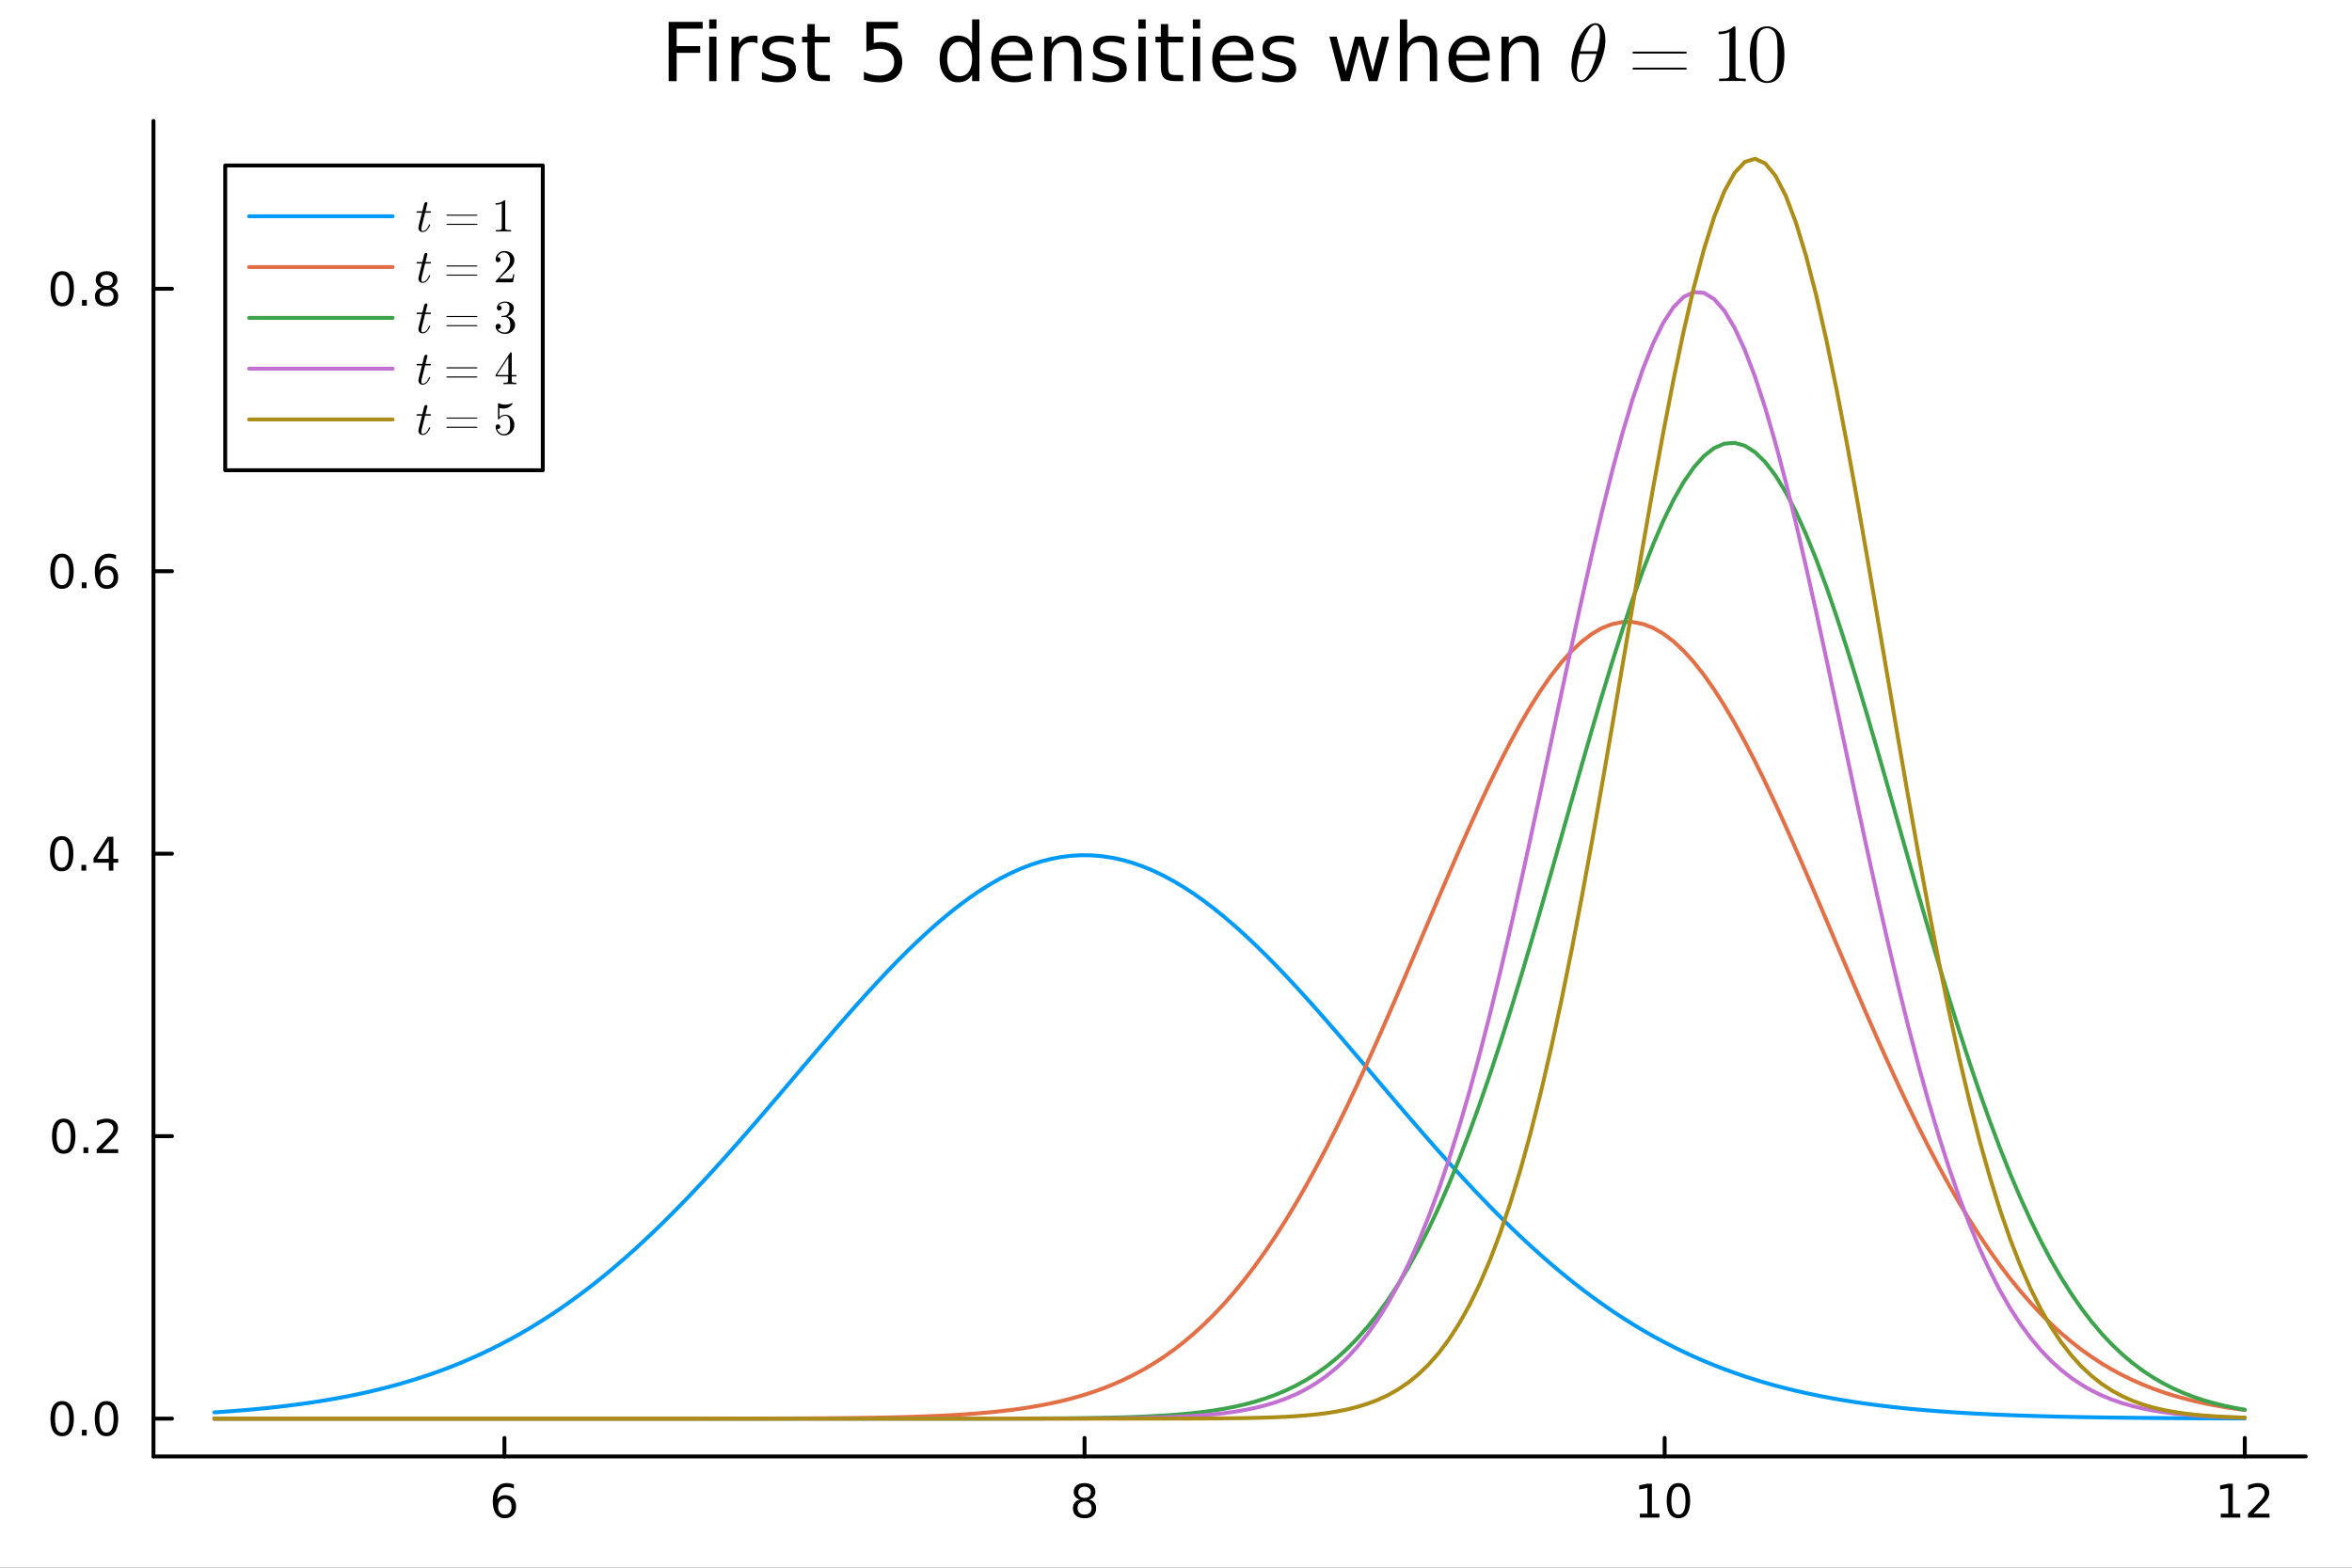 <?xml version="1.0" encoding="utf-8"?>
<svg xmlns="http://www.w3.org/2000/svg" xmlns:xlink="http://www.w3.org/1999/xlink" width="600" height="400" viewBox="0 0 2400 1600">
<rect x="0" y="0" width="2400" height="1600" fill="#333333" stroke="none"/>
<defs>
  <clipPath id="clip150">
    <rect x="0" y="0" width="2400" height="1600"/>
  </clipPath>
</defs>
<path clip-path="url(#clip150)" d="
M0 1600 L2400 1600 L2400 0 L0 0  Z
  " fill="#ffffff" fill-rule="evenodd" fill-opacity="1"/>
<defs>
  <clipPath id="clip151">
    <rect x="480" y="0" width="1681" height="1600"/>
  </clipPath>
</defs>
<defs>
  <clipPath id="clip152">
    <rect x="148" y="47" width="2206" height="1440"/>
  </clipPath>
</defs>
<path clip-path="url(#clip150)" d="
M156.598 1486.45 L2352.76 1486.45 L2352.76 123.472 L156.598 123.472  Z
  " fill="#ffffff" fill-rule="evenodd" fill-opacity="1"/>
<defs>
  <clipPath id="clip153">
    <rect x="156" y="123" width="2197" height="1364"/>
  </clipPath>
</defs>
<polyline clip-path="url(#clip150)" style="stroke:#000000; stroke-linecap:round; stroke-linejoin:round; stroke-width:4; stroke-opacity:1; fill:none" points="
  156.598,1486.45 2352.76,1486.45 
  "/>
<polyline clip-path="url(#clip150)" style="stroke:#000000; stroke-linecap:round; stroke-linejoin:round; stroke-width:4; stroke-opacity:1; fill:none" points="
  514.732,1486.45 514.732,1467.55 
  "/>
<polyline clip-path="url(#clip150)" style="stroke:#000000; stroke-linecap:round; stroke-linejoin:round; stroke-width:4; stroke-opacity:1; fill:none" points="
  1106.69,1486.45 1106.69,1467.55 
  "/>
<polyline clip-path="url(#clip150)" style="stroke:#000000; stroke-linecap:round; stroke-linejoin:round; stroke-width:4; stroke-opacity:1; fill:none" points="
  1698.64,1486.45 1698.64,1467.55 
  "/>
<polyline clip-path="url(#clip150)" style="stroke:#000000; stroke-linecap:round; stroke-linejoin:round; stroke-width:4; stroke-opacity:1; fill:none" points="
  2290.6,1486.45 2290.6,1467.55 
  "/>
<path clip-path="url(#clip150)" d="M515.137 1529.7 Q511.989 1529.7 510.137 1531.86 Q508.308 1534.01 508.308 1537.76 Q508.308 1541.49 510.137 1543.66 Q511.989 1545.82 515.137 1545.82 Q518.285 1545.82 520.114 1543.66 Q521.966 1541.49 521.966 1537.76 Q521.966 1534.01 520.114 1531.86 Q518.285 1529.7 515.137 1529.7 M524.419 1515.05 L524.419 1519.31 Q522.66 1518.48 520.854 1518.04 Q519.072 1517.6 517.313 1517.6 Q512.683 1517.6 510.229 1520.72 Q507.799 1523.85 507.452 1530.17 Q508.817 1528.15 510.878 1527.09 Q512.938 1526 515.415 1526 Q520.623 1526 523.632 1529.17 Q526.665 1532.32 526.665 1537.76 Q526.665 1543.08 523.516 1546.3 Q520.368 1549.52 515.137 1549.52 Q509.142 1549.52 505.97 1544.94 Q502.799 1540.33 502.799 1531.6 Q502.799 1523.41 506.688 1518.55 Q510.577 1513.66 517.128 1513.66 Q518.887 1513.66 520.669 1514.01 Q522.475 1514.36 524.419 1515.05 Z" fill="#000000" fill-rule="evenodd" fill-opacity="1" /><path clip-path="url(#clip150)" d="M1106.69 1532.44 Q1103.35 1532.44 1101.43 1534.22 Q1099.54 1536 1099.54 1539.13 Q1099.54 1542.25 1101.43 1544.03 Q1103.35 1545.82 1106.69 1545.82 Q1110.02 1545.82 1111.94 1544.03 Q1113.86 1542.23 1113.86 1539.13 Q1113.86 1536 1111.94 1534.22 Q1110.04 1532.44 1106.69 1532.44 M1102.01 1530.45 Q1099 1529.7 1097.31 1527.64 Q1095.65 1525.58 1095.65 1522.62 Q1095.65 1518.48 1098.59 1516.07 Q1101.55 1513.66 1106.69 1513.66 Q1111.85 1513.66 1114.79 1516.07 Q1117.73 1518.48 1117.73 1522.62 Q1117.73 1525.58 1116.04 1527.64 Q1114.37 1529.7 1111.39 1530.45 Q1114.77 1531.23 1116.64 1533.52 Q1118.54 1535.82 1118.54 1539.13 Q1118.54 1544.15 1115.46 1546.83 Q1112.41 1549.52 1106.69 1549.52 Q1100.97 1549.52 1097.89 1546.83 Q1094.84 1544.15 1094.84 1539.13 Q1094.84 1535.82 1096.73 1533.52 Q1098.63 1531.23 1102.01 1530.45 M1100.3 1523.06 Q1100.3 1525.75 1101.97 1527.25 Q1103.66 1528.76 1106.69 1528.76 Q1109.7 1528.76 1111.39 1527.25 Q1113.1 1525.75 1113.1 1523.06 Q1113.1 1520.38 1111.39 1518.87 Q1109.7 1517.37 1106.69 1517.37 Q1103.66 1517.37 1101.97 1518.87 Q1100.3 1520.38 1100.3 1523.06 Z" fill="#000000" fill-rule="evenodd" fill-opacity="1" /><path clip-path="url(#clip150)" d="M1673.33 1544.91 L1680.97 1544.91 L1680.97 1518.55 L1672.66 1520.21 L1672.66 1515.95 L1680.92 1514.29 L1685.6 1514.29 L1685.6 1544.91 L1693.24 1544.91 L1693.24 1548.85 L1673.33 1548.85 L1673.33 1544.91 Z" fill="#000000" fill-rule="evenodd" fill-opacity="1" /><path clip-path="url(#clip150)" d="M1712.68 1517.37 Q1709.07 1517.37 1707.24 1520.93 Q1705.44 1524.47 1705.44 1531.6 Q1705.44 1538.71 1707.24 1542.27 Q1709.07 1545.82 1712.68 1545.82 Q1716.32 1545.82 1718.12 1542.27 Q1719.95 1538.71 1719.95 1531.6 Q1719.95 1524.47 1718.12 1520.93 Q1716.32 1517.37 1712.68 1517.37 M1712.68 1513.66 Q1718.49 1513.66 1721.55 1518.27 Q1724.63 1522.85 1724.63 1531.6 Q1724.63 1540.33 1721.55 1544.94 Q1718.49 1549.52 1712.68 1549.52 Q1706.87 1549.52 1703.79 1544.94 Q1700.74 1540.33 1700.74 1531.6 Q1700.74 1522.85 1703.79 1518.27 Q1706.87 1513.66 1712.68 1513.66 Z" fill="#000000" fill-rule="evenodd" fill-opacity="1" /><path clip-path="url(#clip150)" d="M2266.09 1544.91 L2273.73 1544.91 L2273.73 1518.55 L2265.42 1520.21 L2265.42 1515.95 L2273.68 1514.29 L2278.36 1514.29 L2278.36 1544.91 L2285.99 1544.91 L2285.99 1548.85 L2266.09 1548.85 L2266.09 1544.91 Z" fill="#000000" fill-rule="evenodd" fill-opacity="1" /><path clip-path="url(#clip150)" d="M2299.47 1544.91 L2315.79 1544.91 L2315.79 1548.85 L2293.84 1548.85 L2293.84 1544.91 Q2296.5 1542.16 2301.09 1537.53 Q2305.69 1532.88 2306.87 1531.53 Q2309.12 1529.01 2310 1527.27 Q2310.9 1525.51 2310.9 1523.82 Q2310.9 1521.07 2308.96 1519.33 Q2307.04 1517.6 2303.93 1517.6 Q2301.73 1517.6 2299.28 1518.36 Q2296.85 1519.13 2294.07 1520.68 L2294.07 1515.95 Q2296.9 1514.82 2299.35 1514.24 Q2301.8 1513.66 2303.84 1513.66 Q2309.21 1513.66 2312.41 1516.35 Q2315.6 1519.03 2315.6 1523.52 Q2315.6 1525.65 2314.79 1527.57 Q2314 1529.47 2311.9 1532.07 Q2311.32 1532.74 2308.22 1535.95 Q2305.11 1539.15 2299.47 1544.91 Z" fill="#000000" fill-rule="evenodd" fill-opacity="1" /><polyline clip-path="url(#clip150)" style="stroke:#000000; stroke-linecap:round; stroke-linejoin:round; stroke-width:4; stroke-opacity:1; fill:none" points="
  156.598,1486.45 156.598,123.472 
  "/>
<polyline clip-path="url(#clip150)" style="stroke:#000000; stroke-linecap:round; stroke-linejoin:round; stroke-width:4; stroke-opacity:1; fill:none" points="
  156.598,1447.87 175.496,1447.87 
  "/>
<polyline clip-path="url(#clip150)" style="stroke:#000000; stroke-linecap:round; stroke-linejoin:round; stroke-width:4; stroke-opacity:1; fill:none" points="
  156.598,1159.58 175.496,1159.58 
  "/>
<polyline clip-path="url(#clip150)" style="stroke:#000000; stroke-linecap:round; stroke-linejoin:round; stroke-width:4; stroke-opacity:1; fill:none" points="
  156.598,871.293 175.496,871.293 
  "/>
<polyline clip-path="url(#clip150)" style="stroke:#000000; stroke-linecap:round; stroke-linejoin:round; stroke-width:4; stroke-opacity:1; fill:none" points="
  156.598,583.003 175.496,583.003 
  "/>
<polyline clip-path="url(#clip150)" style="stroke:#000000; stroke-linecap:round; stroke-linejoin:round; stroke-width:4; stroke-opacity:1; fill:none" points="
  156.598,294.713 175.496,294.713 
  "/>
<path clip-path="url(#clip150)" d="M63.423 1433.67 Q59.812 1433.67 57.983 1437.24 Q56.177 1440.78 56.177 1447.91 Q56.177 1455.01 57.983 1458.58 Q59.812 1462.12 63.423 1462.12 Q67.057 1462.12 68.862 1458.58 Q70.691 1455.01 70.691 1447.91 Q70.691 1440.78 68.862 1437.24 Q67.057 1433.67 63.423 1433.67 M63.423 1429.97 Q69.233 1429.97 72.288 1434.57 Q75.367 1439.16 75.367 1447.91 Q75.367 1456.63 72.288 1461.24 Q69.233 1465.82 63.423 1465.82 Q57.612 1465.82 54.534 1461.24 Q51.478 1456.63 51.478 1447.91 Q51.478 1439.16 54.534 1434.57 Q57.612 1429.97 63.423 1429.97 Z" fill="#000000" fill-rule="evenodd" fill-opacity="1" /><path clip-path="url(#clip150)" d="M83.585 1459.27 L88.469 1459.27 L88.469 1465.15 L83.585 1465.15 L83.585 1459.27 Z" fill="#000000" fill-rule="evenodd" fill-opacity="1" /><path clip-path="url(#clip150)" d="M108.654 1433.67 Q105.043 1433.67 103.214 1437.24 Q101.409 1440.78 101.409 1447.91 Q101.409 1455.01 103.214 1458.58 Q105.043 1462.12 108.654 1462.12 Q112.288 1462.12 114.094 1458.58 Q115.922 1455.01 115.922 1447.91 Q115.922 1440.78 114.094 1437.24 Q112.288 1433.67 108.654 1433.67 M108.654 1429.97 Q114.464 1429.97 117.52 1434.57 Q120.598 1439.16 120.598 1447.91 Q120.598 1456.63 117.52 1461.24 Q114.464 1465.82 108.654 1465.82 Q102.844 1465.82 99.765 1461.24 Q96.71 1456.63 96.71 1447.91 Q96.71 1439.16 99.765 1434.57 Q102.844 1429.97 108.654 1429.97 Z" fill="#000000" fill-rule="evenodd" fill-opacity="1" /><path clip-path="url(#clip150)" d="M65.02 1145.38 Q61.409 1145.38 59.58 1148.95 Q57.775 1152.49 57.775 1159.62 Q57.775 1166.72 59.58 1170.29 Q61.409 1173.83 65.02 1173.83 Q68.654 1173.83 70.46 1170.29 Q72.288 1166.72 72.288 1159.62 Q72.288 1152.49 70.46 1148.95 Q68.654 1145.38 65.02 1145.38 M65.02 1141.68 Q70.83 1141.68 73.885 1146.28 Q76.964 1150.87 76.964 1159.62 Q76.964 1168.34 73.885 1172.95 Q70.83 1177.53 65.02 1177.53 Q59.21 1177.53 56.131 1172.95 Q53.075 1168.34 53.075 1159.62 Q53.075 1150.87 56.131 1146.28 Q59.21 1141.68 65.02 1141.68 Z" fill="#000000" fill-rule="evenodd" fill-opacity="1" /><path clip-path="url(#clip150)" d="M85.182 1170.98 L90.066 1170.98 L90.066 1176.86 L85.182 1176.86 L85.182 1170.98 Z" fill="#000000" fill-rule="evenodd" fill-opacity="1" /><path clip-path="url(#clip150)" d="M104.279 1172.93 L120.598 1172.93 L120.598 1176.86 L98.654 1176.86 L98.654 1172.93 Q101.316 1170.17 105.899 1165.54 Q110.506 1160.89 111.686 1159.55 Q113.932 1157.03 114.811 1155.29 Q115.714 1153.53 115.714 1151.84 Q115.714 1149.09 113.77 1147.35 Q111.848 1145.61 108.746 1145.61 Q106.547 1145.61 104.094 1146.38 Q101.663 1147.14 98.885 1148.69 L98.885 1143.97 Q101.709 1142.84 104.163 1142.26 Q106.617 1141.68 108.654 1141.68 Q114.024 1141.68 117.219 1144.36 Q120.413 1147.05 120.413 1151.54 Q120.413 1153.67 119.603 1155.59 Q118.816 1157.49 116.709 1160.08 Q116.131 1160.75 113.029 1163.97 Q109.927 1167.16 104.279 1172.93 Z" fill="#000000" fill-rule="evenodd" fill-opacity="1" /><path clip-path="url(#clip150)" d="M62.937 857.092 Q59.325 857.092 57.497 860.657 Q55.691 864.198 55.691 871.328 Q55.691 878.434 57.497 881.999 Q59.325 885.541 62.937 885.541 Q66.571 885.541 68.376 881.999 Q70.205 878.434 70.205 871.328 Q70.205 864.198 68.376 860.657 Q66.571 857.092 62.937 857.092 M62.937 853.388 Q68.747 853.388 71.802 857.995 Q74.881 862.578 74.881 871.328 Q74.881 880.055 71.802 884.661 Q68.747 889.245 62.937 889.245 Q57.126 889.245 54.048 884.661 Q50.992 880.055 50.992 871.328 Q50.992 862.578 54.048 857.995 Q57.126 853.388 62.937 853.388 Z" fill="#000000" fill-rule="evenodd" fill-opacity="1" /><path clip-path="url(#clip150)" d="M83.098 882.694 L87.983 882.694 L87.983 888.573 L83.098 888.573 L83.098 882.694 Z" fill="#000000" fill-rule="evenodd" fill-opacity="1" /><path clip-path="url(#clip150)" d="M111.015 858.087 L99.21 876.536 L111.015 876.536 L111.015 858.087 M109.788 854.013 L115.668 854.013 L115.668 876.536 L120.598 876.536 L120.598 880.425 L115.668 880.425 L115.668 888.573 L111.015 888.573 L111.015 880.425 L95.413 880.425 L95.413 875.911 L109.788 854.013 Z" fill="#000000" fill-rule="evenodd" fill-opacity="1" /><path clip-path="url(#clip150)" d="M63.261 568.802 Q59.65 568.802 57.821 572.367 Q56.015 575.908 56.015 583.038 Q56.015 590.144 57.821 593.709 Q59.65 597.251 63.261 597.251 Q66.895 597.251 68.7 593.709 Q70.529 590.144 70.529 583.038 Q70.529 575.908 68.7 572.367 Q66.895 568.802 63.261 568.802 M63.261 565.098 Q69.071 565.098 72.126 569.705 Q75.205 574.288 75.205 583.038 Q75.205 591.765 72.126 596.371 Q69.071 600.955 63.261 600.955 Q57.45 600.955 54.372 596.371 Q51.316 591.765 51.316 583.038 Q51.316 574.288 54.372 569.705 Q57.45 565.098 63.261 565.098 Z" fill="#000000" fill-rule="evenodd" fill-opacity="1" /><path clip-path="url(#clip150)" d="M83.422 594.404 L88.307 594.404 L88.307 600.283 L83.422 600.283 L83.422 594.404 Z" fill="#000000" fill-rule="evenodd" fill-opacity="1" /><path clip-path="url(#clip150)" d="M109.071 581.14 Q105.922 581.14 104.071 583.293 Q102.242 585.445 102.242 589.195 Q102.242 592.922 104.071 595.098 Q105.922 597.251 109.071 597.251 Q112.219 597.251 114.047 595.098 Q115.899 592.922 115.899 589.195 Q115.899 585.445 114.047 583.293 Q112.219 581.14 109.071 581.14 M118.353 566.487 L118.353 570.746 Q116.594 569.913 114.788 569.473 Q113.006 569.033 111.246 569.033 Q106.617 569.033 104.163 572.158 Q101.733 575.283 101.385 581.603 Q102.751 579.589 104.811 578.524 Q106.871 577.436 109.348 577.436 Q114.557 577.436 117.566 580.607 Q120.598 583.756 120.598 589.195 Q120.598 594.519 117.45 597.737 Q114.302 600.955 109.071 600.955 Q103.075 600.955 99.904 596.371 Q96.733 591.765 96.733 583.038 Q96.733 574.844 100.621 569.983 Q104.51 565.098 111.061 565.098 Q112.82 565.098 114.603 565.446 Q116.408 565.793 118.353 566.487 Z" fill="#000000" fill-rule="evenodd" fill-opacity="1" /><path clip-path="url(#clip150)" d="M63.515 280.512 Q59.904 280.512 58.075 284.077 Q56.27 287.619 56.27 294.748 Q56.27 301.855 58.075 305.419 Q59.904 308.961 63.515 308.961 Q67.149 308.961 68.955 305.419 Q70.784 301.855 70.784 294.748 Q70.784 287.619 68.955 284.077 Q67.149 280.512 63.515 280.512 M63.515 276.808 Q69.325 276.808 72.381 281.415 Q75.46 285.998 75.46 294.748 Q75.46 303.475 72.381 308.081 Q69.325 312.665 63.515 312.665 Q57.705 312.665 54.626 308.081 Q51.571 303.475 51.571 294.748 Q51.571 285.998 54.626 281.415 Q57.705 276.808 63.515 276.808 Z" fill="#000000" fill-rule="evenodd" fill-opacity="1" /><path clip-path="url(#clip150)" d="M83.677 306.114 L88.561 306.114 L88.561 311.993 L83.677 311.993 L83.677 306.114 Z" fill="#000000" fill-rule="evenodd" fill-opacity="1" /><path clip-path="url(#clip150)" d="M108.746 295.581 Q105.413 295.581 103.492 297.364 Q101.594 299.146 101.594 302.271 Q101.594 305.396 103.492 307.179 Q105.413 308.961 108.746 308.961 Q112.08 308.961 114.001 307.179 Q115.922 305.373 115.922 302.271 Q115.922 299.146 114.001 297.364 Q112.103 295.581 108.746 295.581 M104.071 293.591 Q101.061 292.85 99.371 290.79 Q97.705 288.73 97.705 285.767 Q97.705 281.623 100.645 279.216 Q103.608 276.808 108.746 276.808 Q113.908 276.808 116.848 279.216 Q119.788 281.623 119.788 285.767 Q119.788 288.73 118.098 290.79 Q116.432 292.85 113.445 293.591 Q116.825 294.378 118.7 296.669 Q120.598 298.961 120.598 302.271 Q120.598 307.294 117.52 309.98 Q114.464 312.665 108.746 312.665 Q103.029 312.665 99.95 309.98 Q96.895 307.294 96.895 302.271 Q96.895 298.961 98.793 296.669 Q100.691 294.378 104.071 293.591 M102.358 286.206 Q102.358 288.892 104.024 290.396 Q105.714 291.901 108.746 291.901 Q111.756 291.901 113.445 290.396 Q115.158 288.892 115.158 286.206 Q115.158 283.521 113.445 282.017 Q111.756 280.512 108.746 280.512 Q105.714 280.512 104.024 282.017 Q102.358 283.521 102.358 286.206 Z" fill="#000000" fill-rule="evenodd" fill-opacity="1" /><path clip-path="url(#clip150)" d="M682.295 22.35 L717.051 22.35 L717.051 29.237 L690.477 29.237 L690.477 47.061 L714.459 47.061 L714.459 53.947 L690.477 53.947 L690.477 82.83 L682.295 82.83 L682.295 22.35 Z" fill="#000000" fill-rule="evenodd" fill-opacity="1" /><path clip-path="url(#clip150)" d="M723.654 37.46 L731.108 37.46 L731.108 82.83 L723.654 82.83 L723.654 37.46 M723.654 19.798 L731.108 19.798 L731.108 29.237 L723.654 29.237 L723.654 19.798 Z" fill="#000000" fill-rule="evenodd" fill-opacity="1" /><path clip-path="url(#clip150)" d="M772.994 44.428 Q771.739 43.699 770.24 43.375 Q768.781 43.01 766.999 43.01 Q760.68 43.01 757.277 47.142 Q753.915 51.233 753.915 58.93 L753.915 82.83 L746.42 82.83 L746.42 37.46 L753.915 37.46 L753.915 44.509 Q756.264 40.377 760.031 38.392 Q763.799 36.367 769.187 36.367 Q769.956 36.367 770.888 36.488 Q771.82 36.569 772.954 36.772 L772.994 44.428 Z" fill="#000000" fill-rule="evenodd" fill-opacity="1" /><path clip-path="url(#clip150)" d="M809.736 38.797 L809.736 45.846 Q806.576 44.225 803.174 43.415 Q799.771 42.605 796.125 42.605 Q790.575 42.605 787.78 44.306 Q785.026 46.008 785.026 49.41 Q785.026 52.003 787.011 53.502 Q788.995 54.96 794.991 56.297 L797.543 56.864 Q805.483 58.566 808.804 61.685 Q812.167 64.763 812.167 70.313 Q812.167 76.633 807.144 80.319 Q802.161 84.005 793.411 84.005 Q789.765 84.005 785.795 83.276 Q781.866 82.587 777.491 81.17 L777.491 73.473 Q781.623 75.62 785.633 76.714 Q789.644 77.767 793.573 77.767 Q798.839 77.767 801.675 75.984 Q804.51 74.162 804.51 70.88 Q804.51 67.842 802.444 66.222 Q800.419 64.601 793.492 63.102 L790.899 62.495 Q783.972 61.037 780.894 58.039 Q777.815 55.001 777.815 49.735 Q777.815 43.334 782.352 39.85 Q786.889 36.367 795.234 36.367 Q799.366 36.367 803.012 36.974 Q806.657 37.582 809.736 38.797 Z" fill="#000000" fill-rule="evenodd" fill-opacity="1" /><path clip-path="url(#clip150)" d="M831.408 24.578 L831.408 37.46 L846.761 37.46 L846.761 43.253 L831.408 43.253 L831.408 67.883 Q831.408 73.432 832.907 75.012 Q834.447 76.592 839.105 76.592 L846.761 76.592 L846.761 82.83 L839.105 82.83 Q830.477 82.83 827.195 79.63 Q823.914 76.389 823.914 67.883 L823.914 43.253 L818.446 43.253 L818.446 37.46 L823.914 37.46 L823.914 24.578 L831.408 24.578 Z" fill="#000000" fill-rule="evenodd" fill-opacity="1" /><path clip-path="url(#clip150)" d="M884.07 22.35 L916.194 22.35 L916.194 29.237 L891.564 29.237 L891.564 44.063 Q893.347 43.456 895.129 43.172 Q896.912 42.848 898.694 42.848 Q908.821 42.848 914.736 48.398 Q920.65 53.947 920.65 63.427 Q920.65 73.189 914.573 78.618 Q908.497 84.005 897.438 84.005 Q893.63 84.005 889.66 83.357 Q885.731 82.709 881.518 81.413 L881.518 73.189 Q885.164 75.174 889.053 76.146 Q892.942 77.119 897.276 77.119 Q904.284 77.119 908.376 73.432 Q912.467 69.746 912.467 63.427 Q912.467 57.107 908.376 53.421 Q904.284 49.735 897.276 49.735 Q893.995 49.735 890.714 50.464 Q887.473 51.193 884.07 52.732 L884.07 22.35 Z" fill="#000000" fill-rule="evenodd" fill-opacity="1" /><path clip-path="url(#clip150)" d="M991.946 44.347 L991.946 19.798 L999.399 19.798 L999.399 82.83 L991.946 82.83 L991.946 76.025 Q989.596 80.076 985.991 82.061 Q982.426 84.005 977.403 84.005 Q969.18 84.005 963.995 77.443 Q958.85 70.88 958.85 60.186 Q958.85 49.492 963.995 42.929 Q969.18 36.367 977.403 36.367 Q982.426 36.367 985.991 38.352 Q989.596 40.296 991.946 44.347 M966.547 60.186 Q966.547 68.409 969.909 73.108 Q973.312 77.767 979.226 77.767 Q985.14 77.767 988.543 73.108 Q991.946 68.409 991.946 60.186 Q991.946 51.962 988.543 47.304 Q985.14 42.605 979.226 42.605 Q973.312 42.605 969.909 47.304 Q966.547 51.962 966.547 60.186 Z" fill="#000000" fill-rule="evenodd" fill-opacity="1" /><path clip-path="url(#clip150)" d="M1053.56 58.282 L1053.56 61.928 L1019.29 61.928 Q1019.78 69.624 1023.91 73.675 Q1028.08 77.686 1035.49 77.686 Q1039.79 77.686 1043.8 76.633 Q1047.85 75.579 1051.82 73.473 L1051.82 80.521 Q1047.81 82.223 1043.59 83.114 Q1039.38 84.005 1035.05 84.005 Q1024.19 84.005 1017.83 77.686 Q1011.51 71.366 1011.51 60.591 Q1011.51 49.451 1017.51 42.929 Q1023.54 36.367 1033.75 36.367 Q1042.91 36.367 1048.21 42.281 Q1053.56 48.155 1053.56 58.282 M1046.11 56.094 Q1046.03 49.978 1042.66 46.332 Q1039.34 42.686 1033.83 42.686 Q1027.59 42.686 1023.83 46.21 Q1020.1 49.735 1019.53 56.135 L1046.11 56.094 Z" fill="#000000" fill-rule="evenodd" fill-opacity="1" /><path clip-path="url(#clip150)" d="M1103.51 55.446 L1103.51 82.83 L1096.05 82.83 L1096.05 55.689 Q1096.05 49.248 1093.54 46.048 Q1091.03 42.848 1086.01 42.848 Q1079.97 42.848 1076.49 46.696 Q1073 50.545 1073 57.188 L1073 82.83 L1065.51 82.83 L1065.51 37.46 L1073 37.46 L1073 44.509 Q1075.68 40.417 1079.28 38.392 Q1082.93 36.367 1087.67 36.367 Q1095.49 36.367 1099.5 41.228 Q1103.51 46.048 1103.51 55.446 Z" fill="#000000" fill-rule="evenodd" fill-opacity="1" /><path clip-path="url(#clip150)" d="M1147.3 38.797 L1147.3 45.846 Q1144.14 44.225 1140.74 43.415 Q1137.33 42.605 1133.69 42.605 Q1128.14 42.605 1125.34 44.306 Q1122.59 46.008 1122.59 49.41 Q1122.59 52.003 1124.57 53.502 Q1126.56 54.96 1132.55 56.297 L1135.1 56.864 Q1143.04 58.566 1146.37 61.685 Q1149.73 64.763 1149.73 70.313 Q1149.73 76.633 1144.71 80.319 Q1139.72 84.005 1130.97 84.005 Q1127.33 84.005 1123.36 83.276 Q1119.43 82.587 1115.05 81.17 L1115.05 73.473 Q1119.18 75.62 1123.2 76.714 Q1127.21 77.767 1131.13 77.767 Q1136.4 77.767 1139.24 75.984 Q1142.07 74.162 1142.07 70.88 Q1142.07 67.842 1140.01 66.222 Q1137.98 64.601 1131.05 63.102 L1128.46 62.495 Q1121.53 61.037 1118.46 58.039 Q1115.38 55.001 1115.38 49.735 Q1115.38 43.334 1119.91 39.85 Q1124.45 36.367 1132.8 36.367 Q1136.93 36.367 1140.57 36.974 Q1144.22 37.582 1147.3 38.797 Z" fill="#000000" fill-rule="evenodd" fill-opacity="1" /><path clip-path="url(#clip150)" d="M1161.6 37.46 L1169.05 37.46 L1169.05 82.83 L1161.6 82.83 L1161.6 37.46 M1161.6 19.798 L1169.05 19.798 L1169.05 29.237 L1161.6 29.237 L1161.6 19.798 Z" fill="#000000" fill-rule="evenodd" fill-opacity="1" /><path clip-path="url(#clip150)" d="M1192.02 24.578 L1192.02 37.46 L1207.37 37.46 L1207.37 43.253 L1192.02 43.253 L1192.02 67.883 Q1192.02 73.432 1193.52 75.012 Q1195.06 76.592 1199.72 76.592 L1207.37 76.592 L1207.37 82.83 L1199.72 82.83 Q1191.09 82.83 1187.81 79.63 Q1184.53 76.389 1184.53 67.883 L1184.53 43.253 L1179.06 43.253 L1179.06 37.46 L1184.53 37.46 L1184.53 24.578 L1192.02 24.578 Z" fill="#000000" fill-rule="evenodd" fill-opacity="1" /><path clip-path="url(#clip150)" d="M1217.18 37.46 L1224.63 37.46 L1224.63 82.83 L1217.18 82.83 L1217.18 37.46 M1217.18 19.798 L1224.63 19.798 L1224.63 29.237 L1217.18 29.237 L1217.18 19.798 Z" fill="#000000" fill-rule="evenodd" fill-opacity="1" /><path clip-path="url(#clip150)" d="M1279.03 58.282 L1279.03 61.928 L1244.76 61.928 Q1245.25 69.624 1249.38 73.675 Q1253.55 77.686 1260.97 77.686 Q1265.26 77.686 1269.27 76.633 Q1273.32 75.579 1277.29 73.473 L1277.29 80.521 Q1273.28 82.223 1269.07 83.114 Q1264.86 84.005 1260.52 84.005 Q1249.66 84.005 1243.3 77.686 Q1236.98 71.366 1236.98 60.591 Q1236.98 49.451 1242.98 42.929 Q1249.02 36.367 1259.22 36.367 Q1268.38 36.367 1273.69 42.281 Q1279.03 48.155 1279.03 58.282 M1271.58 56.094 Q1271.5 49.978 1268.14 46.332 Q1264.81 42.686 1259.31 42.686 Q1253.07 42.686 1249.3 46.21 Q1245.57 49.735 1245.01 56.135 L1271.58 56.094 Z" fill="#000000" fill-rule="evenodd" fill-opacity="1" /><path clip-path="url(#clip150)" d="M1320.19 38.797 L1320.19 45.846 Q1317.03 44.225 1313.63 43.415 Q1310.23 42.605 1306.58 42.605 Q1301.03 42.605 1298.23 44.306 Q1295.48 46.008 1295.48 49.41 Q1295.48 52.003 1297.46 53.502 Q1299.45 54.96 1305.45 56.297 L1308 56.864 Q1315.94 58.566 1319.26 61.685 Q1322.62 64.763 1322.62 70.313 Q1322.62 76.633 1317.6 80.319 Q1312.62 84.005 1303.87 84.005 Q1300.22 84.005 1296.25 83.276 Q1292.32 82.587 1287.95 81.17 L1287.95 73.473 Q1292.08 75.62 1296.09 76.714 Q1300.1 77.767 1304.03 77.767 Q1309.29 77.767 1312.13 75.984 Q1314.96 74.162 1314.96 70.88 Q1314.96 67.842 1312.9 66.222 Q1310.87 64.601 1303.95 63.102 L1301.35 62.495 Q1294.43 61.037 1291.35 58.039 Q1288.27 55.001 1288.27 49.735 Q1288.27 43.334 1292.81 39.85 Q1297.34 36.367 1305.69 36.367 Q1309.82 36.367 1313.47 36.974 Q1317.11 37.582 1320.19 38.797 Z" fill="#000000" fill-rule="evenodd" fill-opacity="1" /><path clip-path="url(#clip150)" d="M1356.53 37.46 L1363.98 37.46 L1373.3 72.865 L1382.57 37.46 L1391.36 37.46 L1400.68 72.865 L1409.96 37.46 L1417.41 37.46 L1405.54 82.83 L1396.75 82.83 L1386.99 45.643 L1377.19 82.83 L1368.4 82.83 L1356.53 37.46 Z" fill="#000000" fill-rule="evenodd" fill-opacity="1" /><path clip-path="url(#clip150)" d="M1466.43 55.446 L1466.43 82.83 L1458.97 82.83 L1458.97 55.689 Q1458.97 49.248 1456.46 46.048 Q1453.95 42.848 1448.93 42.848 Q1442.89 42.848 1439.41 46.696 Q1435.92 50.545 1435.92 57.188 L1435.92 82.83 L1428.43 82.83 L1428.43 19.798 L1435.92 19.798 L1435.92 44.509 Q1438.6 40.417 1442.2 38.392 Q1445.85 36.367 1450.59 36.367 Q1458.41 36.367 1462.42 41.228 Q1466.43 46.048 1466.43 55.446 Z" fill="#000000" fill-rule="evenodd" fill-opacity="1" /><path clip-path="url(#clip150)" d="M1520.1 58.282 L1520.1 61.928 L1485.83 61.928 Q1486.32 69.624 1490.45 73.675 Q1494.62 77.686 1502.04 77.686 Q1506.33 77.686 1510.34 76.633 Q1514.39 75.579 1518.36 73.473 L1518.36 80.521 Q1514.35 82.223 1510.14 83.114 Q1505.92 84.005 1501.59 84.005 Q1490.73 84.005 1484.37 77.686 Q1478.05 71.366 1478.05 60.591 Q1478.05 49.451 1484.05 42.929 Q1490.09 36.367 1500.29 36.367 Q1509.45 36.367 1514.76 42.281 Q1520.1 48.155 1520.1 58.282 M1512.65 56.094 Q1512.57 49.978 1509.21 46.332 Q1505.88 42.686 1500.37 42.686 Q1494.14 42.686 1490.37 46.21 Q1486.64 49.735 1486.08 56.135 L1512.65 56.094 Z" fill="#000000" fill-rule="evenodd" fill-opacity="1" /><path clip-path="url(#clip150)" d="M1570.05 55.446 L1570.05 82.83 L1562.6 82.83 L1562.6 55.689 Q1562.6 49.248 1560.09 46.048 Q1557.57 42.848 1552.55 42.848 Q1546.51 42.848 1543.03 46.696 Q1539.55 50.545 1539.55 57.188 L1539.55 82.83 L1532.05 82.83 L1532.05 37.46 L1539.55 37.46 L1539.55 44.509 Q1542.22 40.417 1545.83 38.392 Q1549.47 36.367 1554.21 36.367 Q1562.03 36.367 1566.04 41.228 Q1570.05 46.048 1570.05 55.446 Z" fill="#000000" fill-rule="evenodd" fill-opacity="1" /><path clip-path="url(#clip150)" d="M1638.15 40.857 Q1638.15 47.744 1635.93 55.491 Q1633.76 63.197 1630.32 69.427 Q1626.88 75.616 1622.37 79.715 Q1617.86 83.773 1613.55 83.773 Q1610.81 83.773 1608.76 82.257 Q1606.75 80.699 1605.64 78.117 Q1604.54 75.493 1604 72.624 Q1603.47 69.714 1603.47 66.558 Q1603.47 61.844 1604.49 56.72 Q1605.52 51.556 1607.24 46.883 Q1608.96 42.169 1611.38 37.906 Q1613.8 33.602 1616.46 30.487 Q1619.17 27.331 1622.2 25.486 Q1625.24 23.642 1628.06 23.642 Q1630.11 23.642 1631.75 24.544 Q1633.43 25.404 1634.5 26.921 Q1635.56 28.397 1636.3 30.159 Q1637.08 31.922 1637.45 33.971 Q1637.82 35.98 1637.98 37.66 Q1638.15 39.3 1638.15 40.857 M1632.61 35.652 Q1632.61 33.561 1632.45 32.004 Q1632.29 30.405 1631.83 28.807 Q1631.38 27.208 1630.4 26.347 Q1629.46 25.486 1627.98 25.486 Q1623.68 25.486 1618.84 34.299 Q1617.28 37.045 1615.89 40.775 Q1614.5 44.505 1614 46.268 Q1613.51 48.031 1612.36 52.375 L1629.91 52.375 Q1632.61 41.185 1632.61 35.652 M1629.17 55.04 L1611.71 55.04 Q1609 65.287 1609 71.681 Q1609 77.256 1610.15 79.592 Q1611.34 81.888 1613.55 81.888 Q1616.09 81.888 1618.47 79.346 Q1620.85 76.764 1623.27 72.091 Q1626.47 66.025 1629.17 55.04 Z" fill="#000000" fill-rule="evenodd" fill-opacity="1" /><path clip-path="url(#clip150)" d="M1665.73 70.083 Q1665.81 69.058 1667.41 69.058 L1718.86 69.058 Q1721.27 69.058 1721.31 70.001 Q1721.31 71.025 1719.02 70.984 L1667.99 70.984 Q1665.73 71.025 1665.73 70.083 M1665.73 53.687 Q1665.73 52.662 1667.5 52.703 L1718.77 52.703 Q1721.27 52.703 1721.31 53.687 Q1721.31 54.63 1719.18 54.63 L1667.41 54.63 Q1665.73 54.63 1665.73 53.687 Z" fill="#000000" fill-rule="evenodd" fill-opacity="1" /><path clip-path="url(#clip150)" d="M1753.69 34.914 L1753.69 32.291 Q1763.78 32.291 1768.98 26.921 Q1770.42 26.921 1770.66 27.249 Q1770.91 27.577 1770.91 29.093 L1770.91 76.19 Q1770.91 78.691 1772.14 79.469 Q1773.37 80.248 1778.74 80.248 L1781.4 80.248 L1781.4 82.83 Q1778.45 82.585 1767.79 82.585 Q1757.14 82.585 1754.23 82.83 L1754.23 80.248 L1756.89 80.248 Q1762.18 80.248 1763.45 79.51 Q1764.72 78.731 1764.72 76.19 L1764.72 32.701 Q1760.33 34.914 1753.69 34.914 Z" fill="#000000" fill-rule="evenodd" fill-opacity="1" /><path clip-path="url(#clip150)" d="M1785.49 55.983 Q1785.49 43.645 1788.6 36.922 Q1792.95 26.921 1803.2 26.921 Q1805.37 26.921 1807.62 27.536 Q1809.92 28.11 1812.79 30.364 Q1815.7 32.619 1817.46 36.308 Q1820.82 43.44 1820.82 55.983 Q1820.82 68.238 1817.71 74.919 Q1813.16 84.675 1803.11 84.675 Q1799.34 84.675 1795.49 82.749 Q1791.68 80.822 1789.26 76.19 Q1785.49 69.263 1785.49 55.983 M1792.46 54.958 Q1792.46 67.623 1793.36 72.665 Q1794.38 78.117 1797.17 80.494 Q1800 82.83 1803.11 82.83 Q1806.48 82.83 1809.26 80.33 Q1812.09 77.789 1812.95 72.337 Q1813.89 66.968 1813.85 54.958 Q1813.85 43.276 1813.03 38.603 Q1811.93 33.151 1808.98 30.979 Q1806.07 28.766 1803.11 28.766 Q1802.01 28.766 1800.82 29.093 Q1799.67 29.421 1797.99 30.364 Q1796.31 31.307 1795 33.643 Q1793.73 35.98 1793.11 39.505 Q1792.46 44.055 1792.46 54.958 Z" fill="#000000" fill-rule="evenodd" fill-opacity="1" /><polyline clip-path="url(#clip153)" style="stroke:#009af9; stroke-linecap:round; stroke-linejoin:round; stroke-width:4; stroke-opacity:1; fill:none" points="
  218.754,1441.48 229.165,1440.78 239.576,1440 249.988,1439.15 260.399,1438.23 270.81,1437.21 281.221,1436.11 291.633,1434.9 302.044,1433.59 312.455,1432.17 
  322.867,1430.62 333.278,1428.95 343.689,1427.14 354.1,1425.19 364.512,1423.08 374.923,1420.81 385.334,1418.37 395.746,1415.75 406.157,1412.94 416.568,1409.93 
  426.979,1406.71 437.391,1403.27 447.802,1399.61 458.213,1395.71 468.625,1391.57 479.036,1387.17 489.447,1382.51 499.858,1377.58 510.27,1372.37 520.681,1366.87 
  531.092,1361.08 541.504,1355 551.915,1348.6 562.326,1341.9 572.738,1334.89 583.149,1327.56 593.56,1319.92 603.971,1311.96 614.383,1303.68 624.794,1295.09 
  635.205,1286.18 645.617,1276.97 656.028,1267.45 666.439,1257.64 676.85,1247.55 687.262,1237.18 697.673,1226.55 708.084,1215.67 718.496,1204.55 728.907,1193.22 
  739.318,1181.69 749.729,1169.99 760.141,1158.12 770.552,1146.13 780.963,1134.02 791.375,1121.84 801.786,1109.6 812.197,1097.33 822.609,1085.07 833.02,1072.84 
  843.431,1060.69 853.842,1048.63 864.254,1036.7 874.665,1024.95 885.076,1013.39 895.488,1002.07 905.899,991.022 916.31,980.278 926.721,969.874 937.133,959.842 
  947.544,950.216 957.955,941.027 968.367,932.308 978.778,924.086 989.189,916.392 999.6,909.252 1010.01,902.69 1020.42,896.731 1030.83,891.396 1041.25,886.704 
  1051.66,882.672 1062.07,879.315 1072.48,876.646 1082.89,874.674 1093.3,873.406 1103.71,872.847 1114.12,872.999 1124.54,873.862 1134.95,875.433 1145.36,877.705 
  1155.77,880.671 1166.18,884.318 1176.59,888.635 1187,893.605 1197.41,899.21 1207.83,905.43 1218.24,912.242 1228.65,919.623 1239.06,927.547 1249.47,935.985 
  1259.88,944.91 1270.29,954.29 1280.71,964.093 1291.12,974.289 1301.53,984.843 1311.94,995.721 1322.35,1006.89 1332.76,1018.32 1343.17,1029.96 1353.58,1041.79 
  1364,1053.78 1374.41,1065.89 1384.82,1078.08 1395.23,1090.32 1405.64,1102.59 1416.05,1114.85 1426.46,1127.07 1436.87,1139.22 1447.29,1151.28 1457.7,1163.23 
  1468.11,1175.02 1478.52,1186.66 1488.93,1198.1 1499.34,1209.34 1509.75,1220.36 1520.16,1231.14 1530.58,1241.66 1540.99,1251.91 1551.4,1261.88 1561.81,1271.57 
  1572.22,1280.95 1582.63,1290.04 1593.04,1298.81 1603.46,1307.27 1613.87,1315.41 1624.28,1323.24 1634.69,1330.74 1645.1,1337.94 1655.51,1344.81 1665.92,1351.38 
  1676.33,1357.64 1686.75,1363.6 1697.16,1369.26 1707.57,1374.64 1717.98,1379.73 1728.39,1384.54 1738.8,1389.09 1749.21,1393.38 1759.62,1397.41 1770.04,1401.21 
  1780.45,1404.77 1790.86,1408.11 1801.27,1411.24 1811.68,1414.17 1822.09,1416.89 1832.5,1419.44 1842.91,1421.8 1853.33,1424 1863.74,1426.04 1874.15,1427.93 
  1884.56,1429.68 1894.97,1431.3 1905.38,1432.79 1915.79,1434.16 1926.21,1435.43 1936.62,1436.59 1947.03,1437.66 1957.44,1438.63 1967.85,1439.53 1978.26,1440.34 
  1988.67,1441.09 1999.08,1441.77 2009.5,1442.39 2019.91,1442.95 2030.32,1443.46 2040.73,1443.92 2051.14,1444.34 2061.55,1444.71 2071.96,1445.05 2082.37,1445.36 
  2092.79,1445.64 2103.2,1445.89 2113.61,1446.11 2124.02,1446.31 2134.43,1446.49 2144.84,1446.65 2155.25,1446.79 2165.67,1446.92 2176.08,1447.03 2186.49,1447.13 
  2196.9,1447.22 2207.31,1447.3 2217.72,1447.37 2228.13,1447.43 2238.54,1447.49 2248.96,1447.54 2259.37,1447.58 2269.78,1447.62 2280.19,1447.65 2290.6,1447.68 
  
  "/>
<polyline clip-path="url(#clip153)" style="stroke:#e26f46; stroke-linecap:round; stroke-linejoin:round; stroke-width:4; stroke-opacity:1; fill:none" points="
  218.754,1447.87 229.165,1447.87 239.576,1447.87 249.988,1447.87 260.399,1447.87 270.81,1447.87 281.221,1447.87 291.633,1447.87 302.044,1447.87 312.455,1447.87 
  322.867,1447.87 333.278,1447.87 343.689,1447.87 354.1,1447.87 364.512,1447.87 374.923,1447.87 385.334,1447.87 395.746,1447.87 406.157,1447.87 416.568,1447.87 
  426.979,1447.87 437.391,1447.87 447.802,1447.87 458.213,1447.87 468.625,1447.87 479.036,1447.87 489.447,1447.87 499.858,1447.87 510.27,1447.87 520.681,1447.87 
  531.092,1447.87 541.504,1447.87 551.915,1447.87 562.326,1447.87 572.738,1447.87 583.149,1447.87 593.56,1447.87 603.971,1447.87 614.383,1447.87 624.794,1447.87 
  635.205,1447.87 645.617,1447.87 656.028,1447.87 666.439,1447.86 676.85,1447.86 687.262,1447.86 697.673,1447.85 708.084,1447.85 718.496,1447.84 728.907,1447.83 
  739.318,1447.82 749.729,1447.81 760.141,1447.8 770.552,1447.78 780.963,1447.76 791.375,1447.73 801.786,1447.69 812.197,1447.65 822.609,1447.61 833.02,1447.55 
  843.431,1447.48 853.842,1447.39 864.254,1447.29 874.665,1447.17 885.076,1447.03 895.488,1446.86 905.899,1446.66 916.31,1446.42 926.721,1446.14 937.133,1445.82 
  947.544,1445.43 957.955,1444.99 968.367,1444.47 978.778,1443.86 989.189,1443.16 999.6,1442.35 1010.01,1441.42 1020.42,1440.35 1030.83,1439.13 1041.25,1437.72 
  1051.66,1436.13 1062.07,1434.31 1072.48,1432.26 1082.89,1429.94 1093.3,1427.32 1103.71,1424.38 1114.12,1421.09 1124.54,1417.41 1134.95,1413.31 1145.36,1408.75 
  1155.77,1403.71 1166.18,1398.14 1176.59,1392 1187,1385.26 1197.41,1377.88 1207.83,1369.82 1218.24,1361.05 1228.65,1351.54 1239.06,1341.25 1249.47,1330.15 
  1259.88,1318.21 1270.29,1305.42 1280.71,1291.75 1291.12,1277.19 1301.53,1261.74 1311.94,1245.39 1322.35,1228.15 1332.76,1210.03 1343.17,1191.05 1353.58,1171.25 
  1364,1150.65 1374.41,1129.31 1384.82,1107.28 1395.23,1084.62 1405.64,1061.42 1416.05,1037.75 1426.46,1013.7 1436.87,989.386 1447.29,964.904 1457.7,940.372 
  1468.11,915.911 1478.52,891.65 1488.93,867.72 1499.34,844.255 1509.75,821.394 1520.16,799.275 1530.58,778.034 1540.99,757.807 1551.4,738.727 1561.81,720.92 
  1572.22,704.508 1582.63,689.604 1593.04,676.313 1603.46,664.729 1613.87,654.937 1624.28,647.006 1634.69,640.995 1645.1,636.949 1655.51,634.896 1665.92,634.853 
  1676.33,636.819 1686.75,640.78 1697.16,646.707 1707.57,654.556 1717.98,664.27 1728.39,675.778 1738.8,688.997 1749.21,703.833 1759.62,720.183 1770.04,737.932 
  1780.45,756.96 1790.86,777.14 1801.27,798.34 1811.68,820.425 1822.09,843.257 1832.5,866.698 1842.91,890.611 1853.33,914.861 1863.74,939.315 1874.15,963.847 
  1884.56,988.334 1894.97,1012.66 1905.38,1036.72 1915.79,1060.41 1926.21,1083.63 1936.62,1106.31 1947.03,1128.37 1957.44,1149.74 1967.85,1170.37 1978.26,1190.22 
  1988.67,1209.23 1999.08,1227.39 2009.5,1244.67 2019.91,1261.06 2030.32,1276.55 2040.73,1291.14 2051.14,1304.85 2061.55,1317.68 2071.96,1329.65 2082.37,1340.79 
  2092.79,1351.11 2103.2,1360.66 2113.61,1369.46 2124.02,1377.55 2134.43,1384.95 2144.84,1391.72 2155.25,1397.88 2165.67,1403.48 2176.08,1408.55 2186.49,1413.12 
  2196.9,1417.24 2207.31,1420.94 2217.72,1424.25 2228.13,1427.2 2238.54,1429.83 2248.96,1432.17 2259.37,1434.23 2269.78,1436.05 2280.19,1437.66 2290.6,1439.07 
  
  "/>
<polyline clip-path="url(#clip153)" style="stroke:#3da44d; stroke-linecap:round; stroke-linejoin:round; stroke-width:4; stroke-opacity:1; fill:none" points="
  218.754,1447.87 229.165,1447.87 239.576,1447.87 249.988,1447.87 260.399,1447.87 270.81,1447.87 281.221,1447.87 291.633,1447.87 302.044,1447.87 312.455,1447.87 
  322.867,1447.87 333.278,1447.87 343.689,1447.87 354.1,1447.87 364.512,1447.87 374.923,1447.87 385.334,1447.87 395.746,1447.87 406.157,1447.87 416.568,1447.87 
  426.979,1447.87 437.391,1447.87 447.802,1447.87 458.213,1447.87 468.625,1447.87 479.036,1447.87 489.447,1447.87 499.858,1447.87 510.27,1447.87 520.681,1447.87 
  531.092,1447.87 541.504,1447.87 551.915,1447.87 562.326,1447.87 572.738,1447.87 583.149,1447.87 593.56,1447.87 603.971,1447.87 614.383,1447.87 624.794,1447.87 
  635.205,1447.87 645.617,1447.87 656.028,1447.87 666.439,1447.87 676.85,1447.87 687.262,1447.87 697.673,1447.87 708.084,1447.87 718.496,1447.87 728.907,1447.87 
  739.318,1447.87 749.729,1447.87 760.141,1447.87 770.552,1447.87 780.963,1447.87 791.375,1447.87 801.786,1447.87 812.197,1447.87 822.609,1447.87 833.02,1447.87 
  843.431,1447.87 853.842,1447.87 864.254,1447.87 874.665,1447.87 885.076,1447.87 895.488,1447.87 905.899,1447.87 916.31,1447.87 926.721,1447.87 937.133,1447.87 
  947.544,1447.86 957.955,1447.86 968.367,1447.86 978.778,1447.85 989.189,1447.84 999.6,1447.83 1010.01,1447.82 1020.42,1447.8 1030.83,1447.78 1041.25,1447.75 
  1051.66,1447.72 1062.07,1447.67 1072.48,1447.62 1082.89,1447.54 1093.3,1447.45 1103.71,1447.34 1114.12,1447.2 1124.54,1447.02 1134.95,1446.81 1145.36,1446.54 
  1155.77,1446.21 1166.18,1445.81 1176.59,1445.33 1187,1444.74 1197.41,1444.02 1207.83,1443.17 1218.24,1442.14 1228.65,1440.91 1239.06,1439.45 1249.47,1437.73 
  1259.88,1435.69 1270.29,1433.31 1280.71,1430.52 1291.12,1427.27 1301.53,1423.51 1311.94,1419.16 1322.35,1414.16 1332.76,1408.44 1343.17,1401.93 1353.58,1394.53 
  1364,1386.17 1374.41,1376.77 1384.82,1366.24 1395.23,1354.49 1405.64,1341.45 1416.05,1327.04 1426.46,1311.19 1436.87,1293.83 1447.29,1274.91 1457.7,1254.38 
  1468.11,1232.22 1478.52,1208.41 1488.93,1182.95 1499.34,1155.88 1509.75,1127.23 1520.16,1097.08 1530.58,1065.51 1540.99,1032.65 1551.4,998.636 1561.81,963.634 
  1572.22,927.839 1582.63,891.466 1593.04,854.756 1603.46,817.966 1613.87,781.373 1624.28,745.267 1634.69,709.95 1645.1,675.728 1655.51,642.913 1665.92,611.813 
  1676.33,582.729 1686.75,555.95 1697.16,531.749 1707.57,510.378 1717.98,492.063 1728.39,477 1738.8,465.355 1749.21,457.253 1759.62,452.786 1770.04,452.001 
  1780.45,454.909 1790.86,461.477 1801.27,471.632 1811.68,485.262 1822.09,502.219 1832.5,522.319 1842.91,545.349 1853.33,571.066 1863.74,599.206 1874.15,629.487 
  1884.56,661.612 1894.97,695.274 1905.38,730.164 1915.79,765.973 1926.21,802.395 1936.62,839.136 1947.03,875.913 1957.44,912.459 1967.85,948.527 1978.26,983.891 
  1988.67,1018.35 1999.08,1051.72 2009.5,1083.85 2019.91,1114.62 2030.32,1143.91 2040.73,1171.66 2051.14,1197.8 2061.55,1222.31 2071.96,1245.17 2082.37,1266.39 
  2092.79,1285.99 2103.2,1304.01 2113.61,1320.49 2124.02,1335.51 2134.43,1349.12 2144.84,1361.41 2155.25,1372.44 2165.67,1382.31 2176.08,1391.11 2186.49,1398.9 
  2196.9,1405.78 2207.31,1411.83 2217.72,1417.12 2228.13,1421.74 2238.54,1425.74 2248.96,1429.2 2259.37,1432.18 2269.78,1434.73 2280.19,1436.91 2290.6,1438.76 
  
  "/>
<polyline clip-path="url(#clip153)" style="stroke:#c271d2; stroke-linecap:round; stroke-linejoin:round; stroke-width:4; stroke-opacity:1; fill:none" points="
  218.754,1447.87 229.165,1447.87 239.576,1447.87 249.988,1447.87 260.399,1447.87 270.81,1447.87 281.221,1447.87 291.633,1447.87 302.044,1447.87 312.455,1447.87 
  322.867,1447.87 333.278,1447.87 343.689,1447.87 354.1,1447.87 364.512,1447.87 374.923,1447.87 385.334,1447.87 395.746,1447.87 406.157,1447.87 416.568,1447.87 
  426.979,1447.87 437.391,1447.87 447.802,1447.87 458.213,1447.87 468.625,1447.87 479.036,1447.87 489.447,1447.87 499.858,1447.87 510.27,1447.87 520.681,1447.87 
  531.092,1447.87 541.504,1447.87 551.915,1447.87 562.326,1447.87 572.738,1447.87 583.149,1447.87 593.56,1447.87 603.971,1447.87 614.383,1447.87 624.794,1447.87 
  635.205,1447.87 645.617,1447.87 656.028,1447.87 666.439,1447.87 676.85,1447.87 687.262,1447.87 697.673,1447.87 708.084,1447.87 718.496,1447.87 728.907,1447.87 
  739.318,1447.87 749.729,1447.87 760.141,1447.87 770.552,1447.87 780.963,1447.87 791.375,1447.87 801.786,1447.87 812.197,1447.87 822.609,1447.87 833.02,1447.87 
  843.431,1447.87 853.842,1447.87 864.254,1447.87 874.665,1447.87 885.076,1447.87 895.488,1447.87 905.899,1447.87 916.31,1447.87 926.721,1447.87 937.133,1447.87 
  947.544,1447.87 957.955,1447.87 968.367,1447.87 978.778,1447.87 989.189,1447.87 999.6,1447.87 1010.01,1447.87 1020.42,1447.86 1030.83,1447.86 1041.25,1447.85 
  1051.66,1447.84 1062.07,1447.83 1072.48,1447.82 1082.89,1447.8 1093.3,1447.77 1103.71,1447.73 1114.12,1447.69 1124.54,1447.62 1134.95,1447.54 1145.36,1447.43 
  1155.77,1447.29 1166.18,1447.11 1176.59,1446.87 1187,1446.57 1197.41,1446.19 1207.83,1445.71 1218.24,1445.11 1228.65,1444.35 1239.06,1443.41 1249.47,1442.25 
  1259.88,1440.81 1270.29,1439.06 1280.71,1436.92 1291.12,1434.33 1301.53,1431.22 1311.94,1427.48 1322.35,1423.04 1332.76,1417.77 1343.17,1411.56 1353.58,1404.29 
  1364,1395.83 1374.41,1386.02 1384.82,1374.74 1395.23,1361.82 1405.64,1347.12 1416.05,1330.48 1426.46,1311.78 1436.87,1290.88 1447.29,1267.66 1457.7,1242.03 
  1468.11,1213.92 1478.52,1183.28 1488.93,1150.1 1499.34,1114.42 1509.75,1076.3 1520.16,1035.87 1530.58,993.302 1540.99,948.808 1551.4,902.663 1561.81,855.193 
  1572.22,806.771 1582.63,757.817 1593.04,708.791 1603.46,660.19 1613.87,612.539 1624.28,566.378 1634.69,522.259 1645.1,480.73 1655.51,442.327 1665.92,407.561 
  1676.33,376.907 1686.75,350.793 1697.16,329.59 1707.57,313.606 1717.98,303.073 1728.39,298.147 1738.8,298.901 1749.21,305.323 1759.62,317.318 1770.04,334.711 
  1780.45,357.247 1790.86,384.603 1801.27,416.39 1811.68,452.167 1822.09,491.449 1832.5,533.717 1842.91,578.431 1853.33,625.04 1863.74,672.995 1874.15,721.758 
  1884.56,770.812 1894.97,819.669 1905.38,867.878 1915.79,915.031 1926.21,960.768 1936.62,1004.78 1947.03,1046.8 1957.44,1086.63 1967.85,1124.11 1978.26,1159.14 
  1988.67,1191.64 1999.08,1221.61 2009.5,1249.06 2019.91,1274.05 2030.32,1296.64 2040.73,1316.95 2051.14,1335.09 2061.55,1351.19 2071.96,1365.41 2082.37,1377.88 
  2092.79,1388.76 2103.2,1398.19 2113.61,1406.33 2124.02,1413.3 2134.43,1419.25 2144.84,1424.29 2155.25,1428.54 2165.67,1432.1 2176.08,1435.07 2186.49,1437.53 
  2196.9,1439.56 2207.31,1441.22 2217.72,1442.58 2228.13,1443.68 2238.54,1444.57 2248.96,1445.28 2259.37,1445.85 2269.78,1446.3 2280.19,1446.66 2290.6,1446.94 
  
  "/>
<polyline clip-path="url(#clip153)" style="stroke:#ac8d18; stroke-linecap:round; stroke-linejoin:round; stroke-width:4; stroke-opacity:1; fill:none" points="
  218.754,1447.87 229.165,1447.87 239.576,1447.87 249.988,1447.87 260.399,1447.87 270.81,1447.87 281.221,1447.87 291.633,1447.87 302.044,1447.87 312.455,1447.87 
  322.867,1447.87 333.278,1447.87 343.689,1447.87 354.1,1447.87 364.512,1447.87 374.923,1447.87 385.334,1447.87 395.746,1447.87 406.157,1447.87 416.568,1447.87 
  426.979,1447.87 437.391,1447.87 447.802,1447.87 458.213,1447.87 468.625,1447.87 479.036,1447.87 489.447,1447.87 499.858,1447.87 510.27,1447.87 520.681,1447.87 
  531.092,1447.87 541.504,1447.87 551.915,1447.87 562.326,1447.87 572.738,1447.87 583.149,1447.87 593.56,1447.87 603.971,1447.87 614.383,1447.87 624.794,1447.87 
  635.205,1447.87 645.617,1447.87 656.028,1447.87 666.439,1447.87 676.85,1447.87 687.262,1447.87 697.673,1447.87 708.084,1447.87 718.496,1447.87 728.907,1447.87 
  739.318,1447.87 749.729,1447.87 760.141,1447.87 770.552,1447.87 780.963,1447.87 791.375,1447.87 801.786,1447.87 812.197,1447.87 822.609,1447.87 833.02,1447.87 
  843.431,1447.87 853.842,1447.87 864.254,1447.87 874.665,1447.87 885.076,1447.87 895.488,1447.87 905.899,1447.87 916.31,1447.87 926.721,1447.87 937.133,1447.87 
  947.544,1447.87 957.955,1447.87 968.367,1447.87 978.778,1447.87 989.189,1447.87 999.6,1447.87 1010.01,1447.87 1020.42,1447.87 1030.83,1447.87 1041.25,1447.87 
  1051.66,1447.87 1062.07,1447.87 1072.48,1447.87 1082.89,1447.87 1093.3,1447.87 1103.71,1447.87 1114.12,1447.87 1124.54,1447.87 1134.95,1447.87 1145.36,1447.86 
  1155.77,1447.86 1166.18,1447.85 1176.59,1447.85 1187,1447.83 1197.41,1447.82 1207.83,1447.79 1218.24,1447.76 1228.65,1447.71 1239.06,1447.65 1249.47,1447.56 
  1259.88,1447.45 1270.29,1447.29 1280.71,1447.09 1291.12,1446.81 1301.53,1446.45 1311.94,1445.98 1322.35,1445.36 1332.76,1444.56 1343.17,1443.55 1353.58,1442.25 
  1364,1440.61 1374.41,1438.54 1384.82,1435.96 1395.23,1432.77 1405.64,1428.84 1416.05,1424.03 1426.46,1418.19 1436.87,1411.15 1447.29,1402.72 1457.7,1392.7 
  1468.11,1380.87 1478.52,1367 1488.93,1350.86 1499.34,1332.23 1509.75,1310.86 1520.16,1286.55 1530.58,1259.09 1540.99,1228.32 1551.4,1194.12 1561.81,1156.39 
  1572.22,1115.12 1582.63,1070.35 1593.04,1022.19 1603.46,970.855 1613.87,916.624 1624.28,859.877 1634.69,801.082 1645.1,740.797 1655.51,679.659 1665.92,618.384 
  1676.33,557.744 1686.75,498.563 1697.16,441.692 1707.57,387.991 1717.98,338.309 1728.39,293.463 1738.8,254.213 1749.21,221.24 1759.62,195.13 1770.04,176.356 
  1780.45,165.26 1790.86,162.047 1801.27,166.776 1811.68,179.36 1822.09,199.568 1832.5,227.029 1842.91,261.251 1853.33,301.627 1863.74,347.458 1874.15,397.973 
  1884.56,452.346 1894.97,509.726 1905.38,569.251 1915.79,630.074 1926.21,691.382 1936.62,752.409 1947.03,812.457 1957.44,870.9 1967.85,927.2 1978.26,980.904 
  1988.67,1031.65 1999.08,1079.17 2009.5,1123.28 2019.91,1163.88 2030.32,1200.93 2040.73,1234.47 2051.14,1264.59 2061.55,1291.43 2071.96,1315.17 2082.37,1336 
  2092.79,1354.14 2103.2,1369.82 2113.61,1383.28 2124.02,1394.75 2134.43,1404.45 2144.84,1412.6 2155.25,1419.4 2165.67,1425.02 2176.08,1429.65 2186.49,1433.43 
  2196.9,1436.5 2207.31,1438.97 2217.72,1440.95 2228.13,1442.52 2238.54,1443.76 2248.96,1444.73 2259.37,1445.49 2269.78,1446.08 2280.19,1446.53 2290.6,1446.87 
  
  "/>
<path clip-path="url(#clip150)" d="
M229.803 479.945 L553.866 479.945 L553.866 168.905 L229.803 168.905  Z
  " fill="#ffffff" fill-rule="evenodd" fill-opacity="1"/>
<polyline clip-path="url(#clip150)" style="stroke:#000000; stroke-linecap:round; stroke-linejoin:round; stroke-width:4; stroke-opacity:1; fill:none" points="
  229.803,479.945 553.866,479.945 553.866,168.905 229.803,168.905 229.803,479.945 
  "/>
<polyline clip-path="url(#clip150)" style="stroke:#009af9; stroke-linecap:round; stroke-linejoin:round; stroke-width:4; stroke-opacity:1; fill:none" points="
  254.205,220.745 400.616,220.745 
  "/>
<path clip-path="url(#clip150)" d="M439.75 216.156 Q439.75 216.812 439.446 216.976 Q439.141 217.116 438.298 217.116 L433.801 217.116 L430.241 231.264 Q429.96 232.505 429.96 233.559 Q429.96 234.73 430.311 235.245 Q430.686 235.761 431.459 235.761 Q432.981 235.761 434.621 234.379 Q436.284 232.997 437.689 229.624 Q437.876 229.179 437.97 229.085 Q438.087 228.968 438.392 228.968 Q438.977 228.968 438.977 229.437 Q438.977 229.601 438.649 230.35 Q438.345 231.1 437.666 232.2 Q437.01 233.301 436.143 234.332 Q435.3 235.362 434.012 236.112 Q432.723 236.838 431.342 236.838 Q429.398 236.838 428.156 235.597 Q426.938 234.355 426.938 232.411 Q426.938 231.779 427.43 229.764 Q427.922 227.727 430.592 217.116 L426.353 217.116 Q425.767 217.116 425.533 217.093 Q425.322 217.07 425.158 216.952 Q425.018 216.812 425.018 216.531 Q425.018 216.086 425.205 215.898 Q425.392 215.688 425.626 215.664 Q425.884 215.617 426.47 215.617 L430.967 215.617 L432.841 208.005 Q433.028 207.256 433.496 206.834 Q433.988 206.389 434.269 206.342 Q434.55 206.272 434.761 206.272 Q435.394 206.272 435.768 206.623 Q436.143 206.951 436.143 207.56 Q436.143 207.888 434.176 215.617 L438.392 215.617 Q438.93 215.617 439.141 215.641 Q439.375 215.664 439.563 215.781 Q439.75 215.898 439.75 216.156 Z" fill="#000000" fill-rule="evenodd" fill-opacity="1" /><path clip-path="url(#clip150)" d="M455.462 229.015 Q455.509 228.429 456.422 228.429 L485.818 228.429 Q487.2 228.429 487.223 228.968 Q487.223 229.554 485.911 229.53 L456.75 229.53 Q455.462 229.554 455.462 229.015 M455.462 219.646 Q455.462 219.06 456.469 219.084 L485.771 219.084 Q487.2 219.084 487.223 219.646 Q487.223 220.185 486.005 220.185 L456.422 220.185 Q455.462 220.185 455.462 219.646 Z" fill="#000000" fill-rule="evenodd" fill-opacity="1" /><path clip-path="url(#clip150)" d="M505.714 208.919 L505.714 207.419 Q511.476 207.419 514.45 204.351 Q515.27 204.351 515.411 204.539 Q515.551 204.726 515.551 205.593 L515.551 232.505 Q515.551 233.934 516.254 234.379 Q516.957 234.824 520.025 234.824 L521.547 234.824 L521.547 236.299 Q519.861 236.159 513.771 236.159 Q507.681 236.159 506.018 236.299 L506.018 234.824 L507.541 234.824 Q510.562 234.824 511.288 234.402 Q512.014 233.957 512.014 232.505 L512.014 207.654 Q509.508 208.919 505.714 208.919 Z" fill="#000000" fill-rule="evenodd" fill-opacity="1" /><polyline clip-path="url(#clip150)" style="stroke:#e26f46; stroke-linecap:round; stroke-linejoin:round; stroke-width:4; stroke-opacity:1; fill:none" points="
  254.205,272.585 400.616,272.585 
  "/>
<path clip-path="url(#clip150)" d="M439.75 267.996 Q439.75 268.652 439.446 268.816 Q439.141 268.956 438.298 268.956 L433.801 268.956 L430.241 283.104 Q429.96 284.345 429.96 285.399 Q429.96 286.57 430.311 287.085 Q430.686 287.601 431.459 287.601 Q432.981 287.601 434.621 286.219 Q436.284 284.837 437.689 281.464 Q437.876 281.019 437.97 280.925 Q438.087 280.808 438.392 280.808 Q438.977 280.808 438.977 281.277 Q438.977 281.441 438.649 282.19 Q438.345 282.94 437.666 284.04 Q437.01 285.141 436.143 286.172 Q435.3 287.202 434.012 287.952 Q432.723 288.678 431.342 288.678 Q429.398 288.678 428.156 287.437 Q426.938 286.195 426.938 284.251 Q426.938 283.619 427.43 281.604 Q427.922 279.567 430.592 268.956 L426.353 268.956 Q425.767 268.956 425.533 268.933 Q425.322 268.91 425.158 268.792 Q425.018 268.652 425.018 268.371 Q425.018 267.926 425.205 267.738 Q425.392 267.528 425.626 267.504 Q425.884 267.457 426.47 267.457 L430.967 267.457 L432.841 259.845 Q433.028 259.096 433.496 258.674 Q433.988 258.229 434.269 258.182 Q434.55 258.112 434.761 258.112 Q435.394 258.112 435.768 258.463 Q436.143 258.791 436.143 259.4 Q436.143 259.728 434.176 267.457 L438.392 267.457 Q438.93 267.457 439.141 267.481 Q439.375 267.504 439.563 267.621 Q439.75 267.738 439.75 267.996 Z" fill="#000000" fill-rule="evenodd" fill-opacity="1" /><path clip-path="url(#clip150)" d="M455.462 280.855 Q455.509 280.269 456.422 280.269 L485.818 280.269 Q487.2 280.269 487.223 280.808 Q487.223 281.394 485.911 281.37 L456.75 281.37 Q455.462 281.394 455.462 280.855 M455.462 271.486 Q455.462 270.9 456.469 270.924 L485.771 270.924 Q487.2 270.924 487.223 271.486 Q487.223 272.025 486.005 272.025 L456.422 272.025 Q455.462 272.025 455.462 271.486 Z" fill="#000000" fill-rule="evenodd" fill-opacity="1" /><path clip-path="url(#clip150)" d="M505.714 288.139 Q505.714 287.273 505.784 287.015 Q505.878 286.757 506.253 286.359 L515.458 276.1 Q520.493 270.432 520.493 265.49 Q520.493 262.281 518.807 259.986 Q517.144 257.69 514.076 257.69 Q511.968 257.69 510.188 258.978 Q508.407 260.267 507.588 262.562 Q507.728 262.515 508.22 262.515 Q509.415 262.515 510.07 263.265 Q510.75 264.014 510.75 265.021 Q510.75 266.31 509.906 266.942 Q509.087 267.551 508.267 267.551 Q507.939 267.551 507.494 267.481 Q507.072 267.41 506.393 266.755 Q505.714 266.075 505.714 264.881 Q505.714 261.531 508.243 258.861 Q510.796 256.191 514.685 256.191 Q519.088 256.191 521.969 258.814 Q524.873 261.414 524.873 265.49 Q524.873 266.919 524.428 268.23 Q524.007 269.518 523.421 270.526 Q522.859 271.533 521.313 273.149 Q519.767 274.765 518.526 275.913 Q517.285 277.061 514.497 279.496 L509.415 284.439 L518.057 284.439 Q522.273 284.439 522.601 284.064 Q523.07 283.385 523.655 279.801 L524.873 279.801 L523.515 288.139 L505.714 288.139 Z" fill="#000000" fill-rule="evenodd" fill-opacity="1" /><polyline clip-path="url(#clip150)" style="stroke:#3da44d; stroke-linecap:round; stroke-linejoin:round; stroke-width:4; stroke-opacity:1; fill:none" points="
  254.205,324.425 400.616,324.425 
  "/>
<path clip-path="url(#clip150)" d="M439.75 319.578 Q439.75 320.234 439.446 320.398 Q439.141 320.539 438.298 320.539 L433.801 320.539 L430.241 334.686 Q429.96 335.927 429.96 336.981 Q429.96 338.152 430.311 338.668 Q430.686 339.183 431.459 339.183 Q432.981 339.183 434.621 337.801 Q436.284 336.419 437.689 333.046 Q437.876 332.601 437.97 332.507 Q438.087 332.39 438.392 332.39 Q438.977 332.39 438.977 332.859 Q438.977 333.023 438.649 333.772 Q438.345 334.522 437.666 335.623 Q437.01 336.723 436.143 337.754 Q435.3 338.785 434.012 339.534 Q432.723 340.26 431.342 340.26 Q429.398 340.26 428.156 339.019 Q426.938 337.777 426.938 335.833 Q426.938 335.201 427.43 333.187 Q427.922 331.149 430.592 320.539 L426.353 320.539 Q425.767 320.539 425.533 320.515 Q425.322 320.492 425.158 320.375 Q425.018 320.234 425.018 319.953 Q425.018 319.508 425.205 319.321 Q425.392 319.11 425.626 319.086 Q425.884 319.04 426.47 319.04 L430.967 319.04 L432.841 311.427 Q433.028 310.678 433.496 310.256 Q433.988 309.811 434.269 309.764 Q434.55 309.694 434.761 309.694 Q435.394 309.694 435.768 310.045 Q436.143 310.373 436.143 310.982 Q436.143 311.31 434.176 319.04 L438.392 319.04 Q438.93 319.04 439.141 319.063 Q439.375 319.086 439.563 319.203 Q439.75 319.321 439.75 319.578 Z" fill="#000000" fill-rule="evenodd" fill-opacity="1" /><path clip-path="url(#clip150)" d="M455.462 332.437 Q455.509 331.852 456.422 331.852 L485.818 331.852 Q487.2 331.852 487.223 332.39 Q487.223 332.976 485.911 332.952 L456.75 332.952 Q455.462 332.976 455.462 332.437 M455.462 323.068 Q455.462 322.483 456.469 322.506 L485.771 322.506 Q487.2 322.506 487.223 323.068 Q487.223 323.607 486.005 323.607 L456.422 323.607 Q455.462 323.607 455.462 323.068 Z" fill="#000000" fill-rule="evenodd" fill-opacity="1" /><path clip-path="url(#clip150)" d="M505.714 333.257 Q505.714 331.828 506.534 331.149 Q507.353 330.47 508.407 330.47 Q509.508 330.47 510.281 331.196 Q511.078 331.898 511.078 333.14 Q511.078 334.475 510.141 335.224 Q509.227 335.974 507.916 335.787 Q509.063 337.707 511.171 338.574 Q513.303 339.44 515.27 339.44 Q517.331 339.44 518.994 337.66 Q520.681 335.88 520.681 331.524 Q520.681 327.823 519.229 325.691 Q517.8 323.56 514.966 323.56 L512.858 323.56 Q512.132 323.56 511.921 323.49 Q511.71 323.42 511.71 323.021 Q511.71 322.553 512.436 322.459 Q513.162 322.459 514.31 322.319 Q517.097 322.225 518.573 319.812 Q519.908 317.564 519.908 314.355 Q519.908 311.427 518.502 310.209 Q517.121 308.968 515.317 308.968 Q513.631 308.968 511.78 309.671 Q509.93 310.373 508.923 311.943 Q511.897 311.943 511.897 314.355 Q511.897 315.409 511.218 316.112 Q510.562 316.791 509.461 316.791 Q508.407 316.791 507.705 316.135 Q507.002 315.456 507.002 314.308 Q507.002 311.568 509.438 309.671 Q511.897 307.773 515.504 307.773 Q519.065 307.773 521.688 309.647 Q524.335 311.521 524.335 314.402 Q524.335 317.236 522.461 319.555 Q520.587 321.874 517.612 322.834 Q521.266 323.56 523.445 326.043 Q525.623 328.502 525.623 331.524 Q525.623 335.271 522.672 338.035 Q519.72 340.776 515.411 340.776 Q511.429 340.776 508.571 338.621 Q505.714 336.466 505.714 333.257 Z" fill="#000000" fill-rule="evenodd" fill-opacity="1" /><polyline clip-path="url(#clip150)" style="stroke:#c271d2; stroke-linecap:round; stroke-linejoin:round; stroke-width:4; stroke-opacity:1; fill:none" points="
  254.205,376.265 400.616,376.265 
  "/>
<path clip-path="url(#clip150)" d="M439.75 371.942 Q439.75 372.597 439.446 372.761 Q439.141 372.902 438.298 372.902 L433.801 372.902 L430.241 387.049 Q429.96 388.291 429.96 389.345 Q429.96 390.516 430.311 391.031 Q430.686 391.546 431.459 391.546 Q432.981 391.546 434.621 390.164 Q436.284 388.782 437.689 385.41 Q437.876 384.965 437.97 384.871 Q438.087 384.754 438.392 384.754 Q438.977 384.754 438.977 385.222 Q438.977 385.386 438.649 386.136 Q438.345 386.885 437.666 387.986 Q437.01 389.087 436.143 390.117 Q435.3 391.148 434.012 391.898 Q432.723 392.624 431.342 392.624 Q429.398 392.624 428.156 391.382 Q426.938 390.141 426.938 388.197 Q426.938 387.564 427.43 385.55 Q427.922 383.512 430.592 372.902 L426.353 372.902 Q425.767 372.902 425.533 372.879 Q425.322 372.855 425.158 372.738 Q425.018 372.597 425.018 372.316 Q425.018 371.871 425.205 371.684 Q425.392 371.473 425.626 371.45 Q425.884 371.403 426.47 371.403 L430.967 371.403 L432.841 363.791 Q433.028 363.041 433.496 362.62 Q433.988 362.175 434.269 362.128 Q434.55 362.057 434.761 362.057 Q435.394 362.057 435.768 362.409 Q436.143 362.737 436.143 363.346 Q436.143 363.674 434.176 371.403 L438.392 371.403 Q438.93 371.403 439.141 371.426 Q439.375 371.45 439.563 371.567 Q439.75 371.684 439.75 371.942 Z" fill="#000000" fill-rule="evenodd" fill-opacity="1" /><path clip-path="url(#clip150)" d="M455.462 384.801 Q455.509 384.215 456.422 384.215 L485.818 384.215 Q487.2 384.215 487.223 384.754 Q487.223 385.339 485.911 385.316 L456.75 385.316 Q455.462 385.339 455.462 384.801 M455.462 375.432 Q455.462 374.846 456.469 374.869 L485.771 374.869 Q487.2 374.869 487.223 375.432 Q487.223 375.97 486.005 375.97 L456.422 375.97 Q455.462 375.97 455.462 375.432 Z" fill="#000000" fill-rule="evenodd" fill-opacity="1" /><path clip-path="url(#clip150)" d="M505.714 384.168 L505.714 382.693 L520.447 360.184 Q520.821 359.598 521.407 359.621 Q521.946 359.621 522.063 359.832 Q522.18 360.043 522.18 360.863 L522.18 382.693 L526.981 382.693 L526.981 384.168 L522.18 384.168 L522.18 388.337 Q522.18 389.719 522.742 390.164 Q523.327 390.609 525.81 390.609 L526.817 390.609 L526.817 392.085 Q524.85 391.944 520.306 391.944 Q515.785 391.944 513.818 392.085 L513.818 390.609 L514.825 390.609 Q517.308 390.609 517.893 390.188 Q518.479 389.743 518.479 388.337 L518.479 384.168 L505.714 384.168 M507.072 382.693 L518.76 382.693 L518.76 364.798 L507.072 382.693 Z" fill="#000000" fill-rule="evenodd" fill-opacity="1" /><polyline clip-path="url(#clip150)" style="stroke:#ac8d18; stroke-linecap:round; stroke-linejoin:round; stroke-width:4; stroke-opacity:1; fill:none" points="
  254.205,428.105 400.616,428.105 
  "/>
<path clip-path="url(#clip150)" d="M439.75 423.258 Q439.75 423.914 439.446 424.078 Q439.141 424.219 438.298 424.219 L433.801 424.219 L430.241 438.366 Q429.96 439.607 429.96 440.661 Q429.96 441.832 430.311 442.348 Q430.686 442.863 431.459 442.863 Q432.981 442.863 434.621 441.481 Q436.284 440.099 437.689 436.726 Q437.876 436.281 437.97 436.187 Q438.087 436.07 438.392 436.07 Q438.977 436.07 438.977 436.539 Q438.977 436.703 438.649 437.452 Q438.345 438.202 437.666 439.303 Q437.01 440.403 436.143 441.434 Q435.3 442.465 434.012 443.214 Q432.723 443.94 431.342 443.94 Q429.398 443.94 428.156 442.699 Q426.938 441.457 426.938 439.513 Q426.938 438.881 427.43 436.867 Q427.922 434.829 430.592 424.219 L426.353 424.219 Q425.767 424.219 425.533 424.195 Q425.322 424.172 425.158 424.055 Q425.018 423.914 425.018 423.633 Q425.018 423.188 425.205 423.001 Q425.392 422.79 425.626 422.766 Q425.884 422.72 426.47 422.72 L430.967 422.72 L432.841 415.107 Q433.028 414.358 433.496 413.936 Q433.988 413.491 434.269 413.444 Q434.55 413.374 434.761 413.374 Q435.394 413.374 435.768 413.725 Q436.143 414.053 436.143 414.662 Q436.143 414.99 434.176 422.72 L438.392 422.72 Q438.93 422.72 439.141 422.743 Q439.375 422.766 439.563 422.883 Q439.75 423.001 439.75 423.258 Z" fill="#000000" fill-rule="evenodd" fill-opacity="1" /><path clip-path="url(#clip150)" d="M455.462 436.117 Q455.509 435.532 456.422 435.532 L485.818 435.532 Q487.2 435.532 487.223 436.07 Q487.223 436.656 485.911 436.632 L456.75 436.632 Q455.462 436.656 455.462 436.117 M455.462 426.748 Q455.462 426.163 456.469 426.186 L485.771 426.186 Q487.2 426.186 487.223 426.748 Q487.223 427.287 486.005 427.287 L456.422 427.287 Q455.462 427.287 455.462 426.748 Z" fill="#000000" fill-rule="evenodd" fill-opacity="1" /><path clip-path="url(#clip150)" d="M505.714 435.672 Q505.714 434.243 506.487 433.705 Q507.26 433.142 508.079 433.142 Q509.18 433.142 509.813 433.845 Q510.469 434.524 510.469 435.485 Q510.469 436.445 509.813 437.148 Q509.18 437.827 508.079 437.827 Q507.541 437.827 507.26 437.733 Q507.892 439.935 509.813 441.528 Q511.757 443.12 514.31 443.12 Q517.519 443.12 519.439 440.005 Q520.587 437.991 520.587 433.424 Q520.587 429.395 519.72 427.381 Q518.385 424.312 515.645 424.312 Q511.757 424.312 509.461 427.662 Q509.18 428.083 508.852 428.107 Q508.384 428.107 508.267 427.849 Q508.173 427.568 508.173 426.842 L508.173 412.648 Q508.173 411.5 508.642 411.5 Q508.829 411.5 509.227 411.641 Q512.249 412.976 515.598 412.999 Q519.041 412.999 522.133 411.594 Q522.367 411.453 522.508 411.453 Q522.976 411.453 523 411.992 Q523 412.179 522.601 412.742 Q522.227 413.28 521.407 414.006 Q520.587 414.709 519.533 415.388 Q518.479 416.068 516.933 416.536 Q515.411 416.981 513.724 416.981 Q511.71 416.981 509.649 416.349 L509.649 425.694 Q512.132 423.258 515.739 423.258 Q519.58 423.258 522.227 426.35 Q524.873 429.442 524.873 433.751 Q524.873 438.272 521.735 441.364 Q518.62 444.456 514.404 444.456 Q510.562 444.456 508.126 441.715 Q505.714 438.975 505.714 435.672 Z" fill="#000000" fill-rule="evenodd" fill-opacity="1" /></svg>
